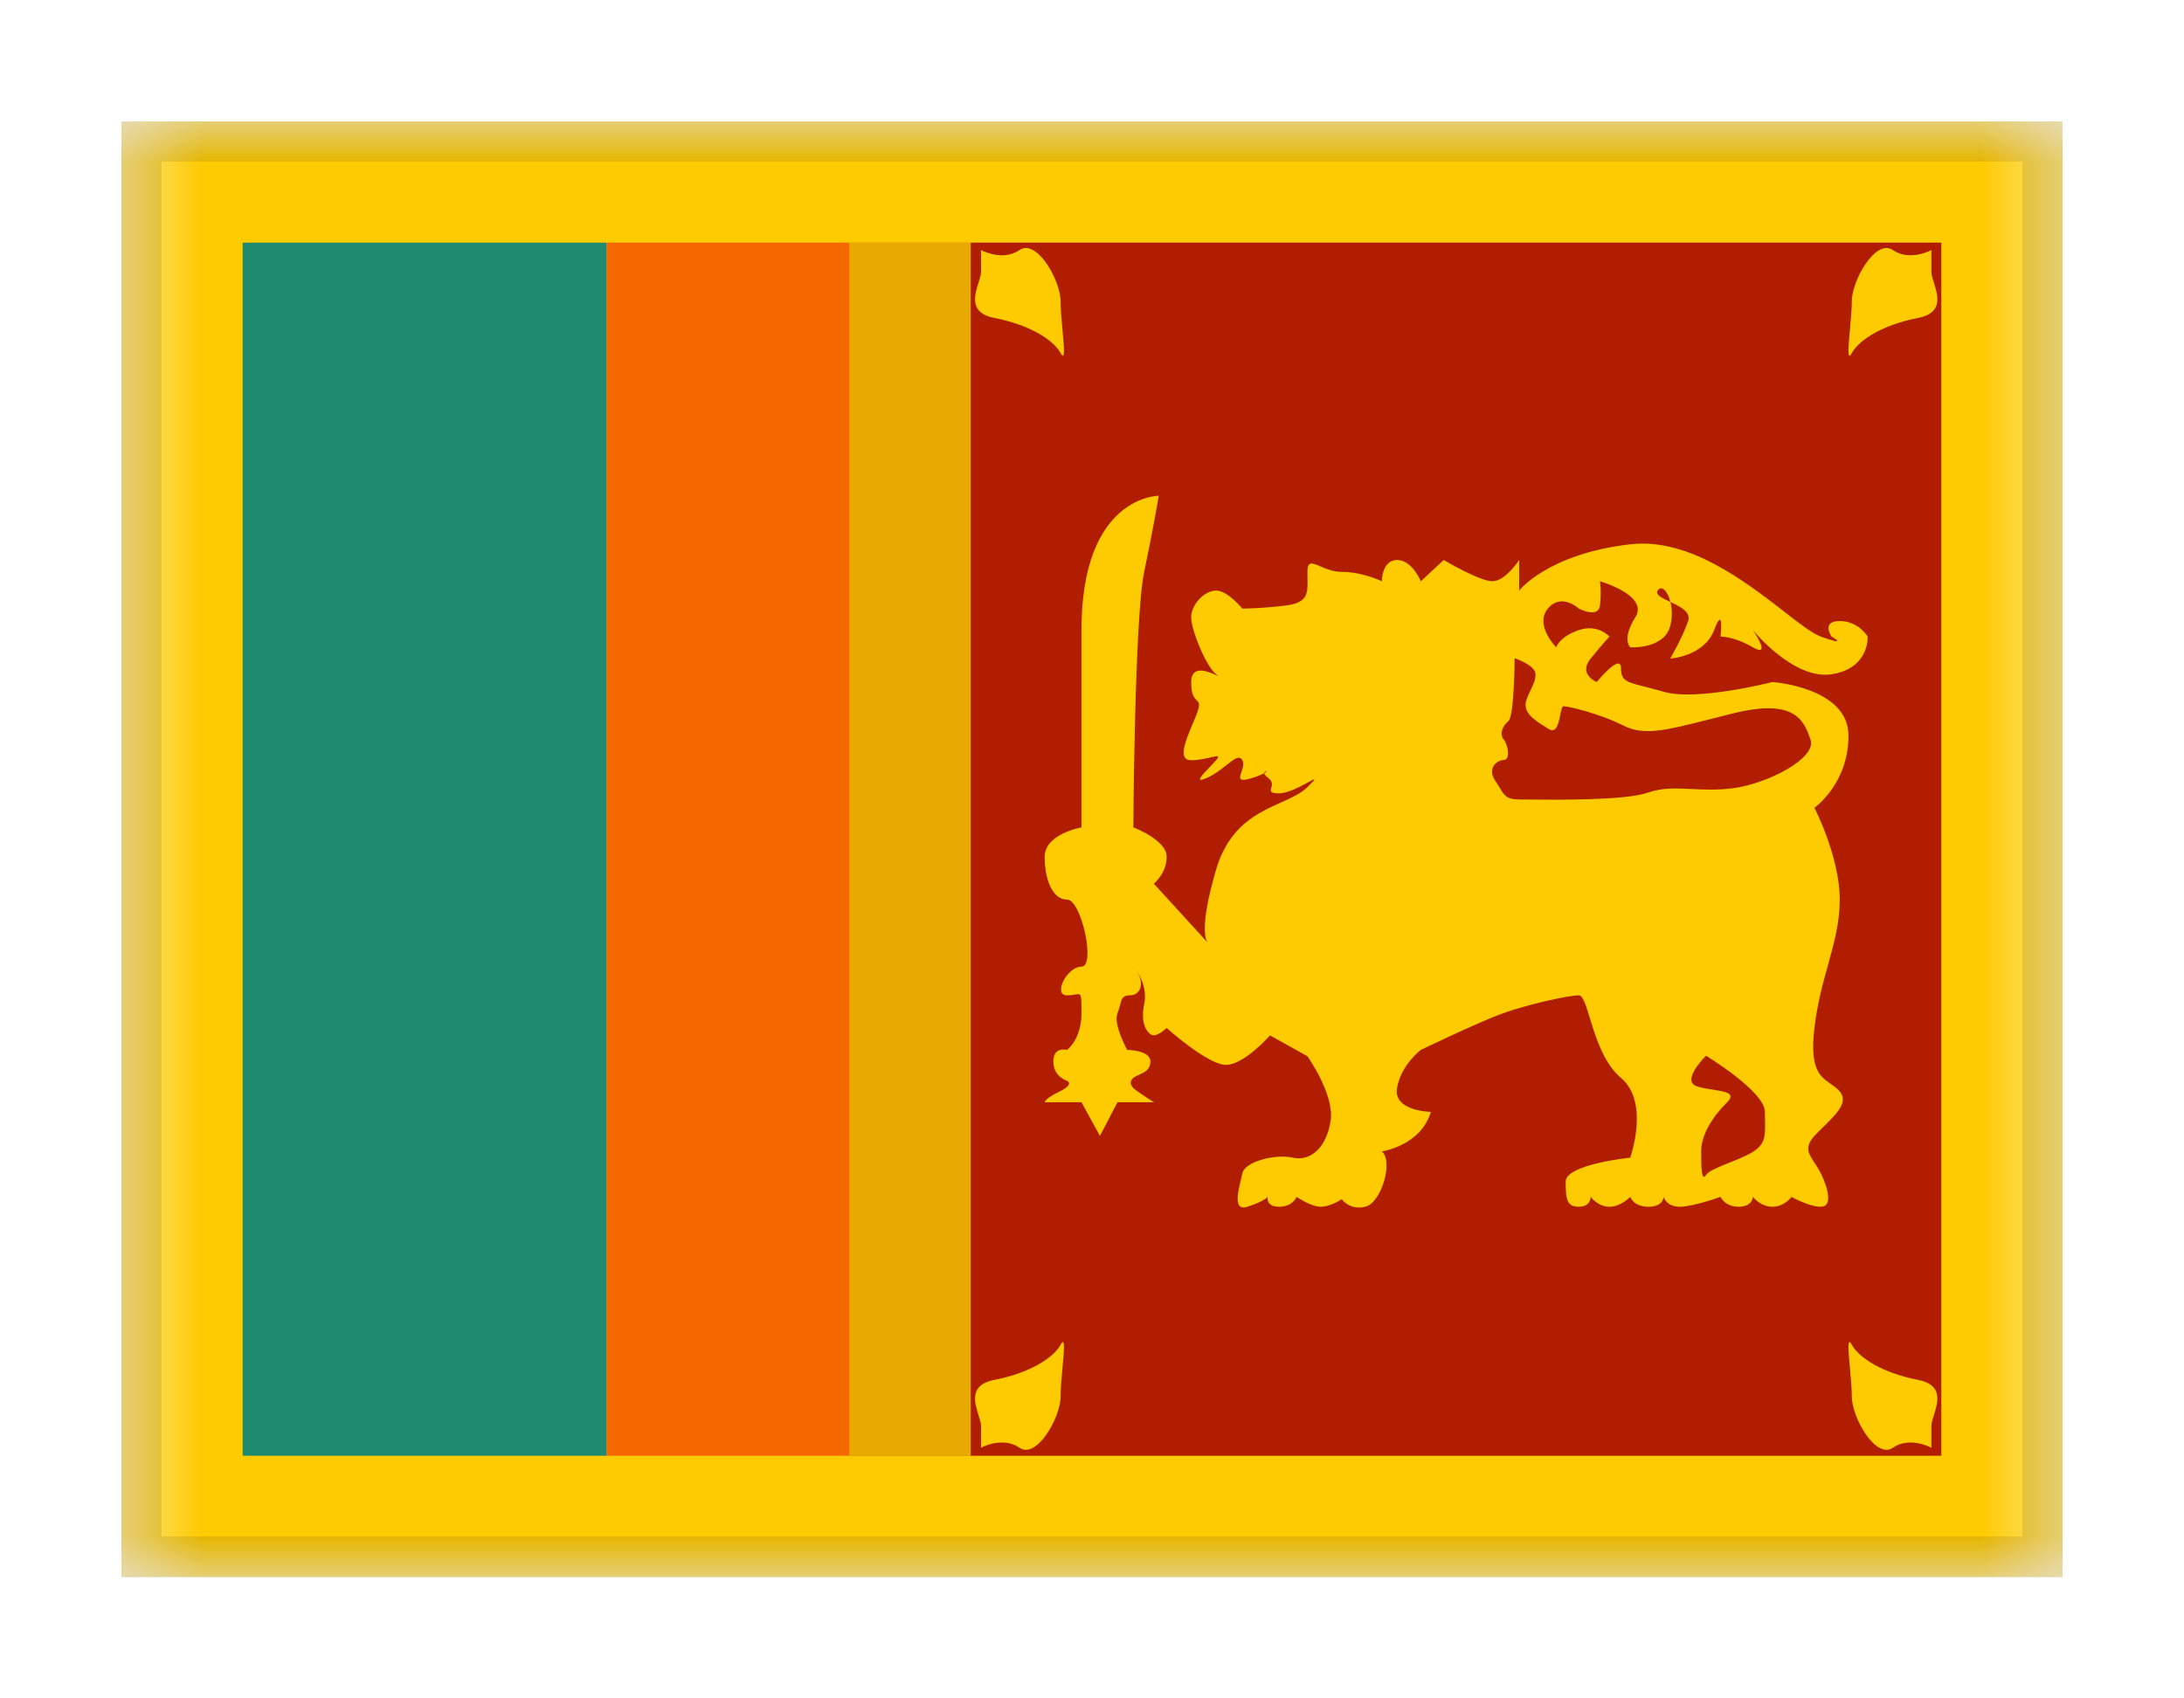 <svg viewBox="0 0 27 21" fill="none" xmlns="http://www.w3.org/2000/svg">
<g filter="url(#filter0_dd_701_22021)">
<g clip-path="url(#clip0_701_22021)">
<mask id="mask0_701_22021" style="mask-type:alpha" maskUnits="userSpaceOnUse" x="1" y="1" width="25" height="18">
<rect x="1.5" y="1" width="24" height="18" fill="white"/>
</mask>
<g mask="url(#mask0_701_22021)">
<path fill-rule="evenodd" clip-rule="evenodd" d="M1.5 1H25.5V19H1.5V1Z" fill="#FECA00"/>
<rect x="3" y="2.5" width="4.5" height="15" fill="#1F8A6E"/>
<rect x="7.5" y="2.5" width="4.5" height="15" fill="#F56800"/>
<rect x="12" y="2.5" width="12" height="15" fill="#B01D00"/>
<rect x="10.5" y="2.5" width="1.5" height="15" fill="#E8AA00"/>
<path fill-rule="evenodd" clip-rule="evenodd" d="M14.325 5.63C14.325 5.63 13.37 5.627 13.37 7.291V9.73C13.37 9.73 12.915 9.811 12.915 10.093C12.915 10.376 13.012 10.623 13.191 10.623C13.37 10.623 13.549 11.452 13.37 11.452C13.191 11.452 13.012 11.807 13.191 11.807C13.234 11.807 13.266 11.802 13.291 11.797C13.37 11.783 13.37 11.783 13.37 12.029C13.37 12.352 13.191 12.482 13.191 12.482C13.191 12.482 13.022 12.435 13.022 12.625C13.022 12.815 13.191 12.863 13.191 12.863C13.191 12.863 13.287 12.905 13.101 12.995C12.915 13.085 12.915 13.129 12.915 13.129H13.37L13.598 13.545L13.815 13.129H14.264C14.264 13.129 14.038 12.984 14.011 12.954C13.985 12.923 13.953 12.879 14.011 12.828C14.028 12.814 14.053 12.802 14.08 12.79C14.146 12.761 14.222 12.726 14.222 12.625C14.222 12.482 13.935 12.482 13.935 12.482C13.935 12.482 13.76 12.166 13.815 12.029C13.83 11.99 13.839 11.956 13.847 11.926C13.866 11.851 13.877 11.807 13.971 11.807C14.101 11.807 14.176 11.643 14.011 11.452C14.011 11.452 14.2 11.655 14.145 11.919C14.089 12.182 14.203 12.302 14.264 12.302C14.325 12.302 14.423 12.211 14.423 12.211C14.423 12.211 14.932 12.667 15.156 12.667C15.38 12.667 15.701 12.302 15.701 12.302L16.163 12.56C16.163 12.56 16.5 13.033 16.45 13.358C16.401 13.683 16.208 13.864 15.982 13.814C15.755 13.764 15.387 13.867 15.359 14.007C15.355 14.028 15.349 14.054 15.342 14.082C15.303 14.242 15.245 14.48 15.422 14.421C15.632 14.352 15.672 14.299 15.672 14.299C15.672 14.299 15.645 14.421 15.813 14.421C15.982 14.421 16.03 14.299 16.03 14.299C16.03 14.299 16.205 14.421 16.328 14.421C16.45 14.421 16.588 14.327 16.588 14.327C16.588 14.327 16.678 14.467 16.878 14.421C17.078 14.375 17.229 13.854 17.083 13.737C17.083 13.737 17.566 13.667 17.689 13.248C17.689 13.248 17.223 13.241 17.271 12.954C17.319 12.667 17.565 12.482 17.565 12.482C17.565 12.482 18.275 12.139 18.58 12.029C18.885 11.919 19.392 11.807 19.518 11.807C19.569 11.807 19.606 11.927 19.655 12.089C19.727 12.324 19.827 12.65 20.04 12.828C20.399 13.129 20.154 13.814 20.154 13.814C20.154 13.814 19.356 13.895 19.356 14.111C19.356 14.327 19.369 14.421 19.518 14.421C19.668 14.421 19.665 14.299 19.665 14.299C19.665 14.299 19.753 14.421 19.897 14.421C20.04 14.421 20.154 14.299 20.154 14.299C20.154 14.299 20.192 14.421 20.38 14.421C20.567 14.421 20.566 14.299 20.566 14.299C20.566 14.299 20.6 14.421 20.765 14.421C20.931 14.421 21.27 14.299 21.27 14.299C21.27 14.299 21.324 14.421 21.495 14.421C21.667 14.421 21.671 14.299 21.671 14.299C21.671 14.299 21.763 14.421 21.912 14.421C22.061 14.421 22.148 14.299 22.148 14.299C22.148 14.299 22.362 14.421 22.51 14.421C22.657 14.421 22.604 14.2 22.51 14.007C22.486 13.958 22.458 13.916 22.433 13.878C22.358 13.766 22.304 13.685 22.431 13.545C22.467 13.506 22.508 13.466 22.549 13.426L22.549 13.426C22.702 13.276 22.857 13.126 22.744 12.995C22.71 12.956 22.671 12.929 22.631 12.901C22.502 12.812 22.37 12.72 22.431 12.211C22.467 11.906 22.536 11.658 22.6 11.428L22.6 11.428C22.675 11.157 22.744 10.91 22.744 10.623C22.744 10.093 22.431 9.488 22.431 9.488C22.431 9.488 22.852 9.194 22.852 8.596C22.852 7.998 21.912 7.933 21.912 7.933C21.912 7.933 20.978 8.173 20.566 8.053C20.473 8.026 20.395 8.006 20.331 7.99L20.331 7.99C20.108 7.934 20.04 7.917 20.04 7.763C20.04 7.564 19.74 7.933 19.74 7.933C19.74 7.933 19.505 7.838 19.665 7.643C19.824 7.448 19.897 7.371 19.897 7.371C19.897 7.371 19.756 7.21 19.518 7.291C19.28 7.371 19.238 7.504 19.238 7.504C19.238 7.504 18.967 7.227 19.136 7.025C19.305 6.824 19.518 7.025 19.518 7.025C19.518 7.025 19.761 7.152 19.78 6.986C19.8 6.819 19.78 6.687 19.78 6.687C19.78 6.687 20.389 6.861 20.217 7.133C20.045 7.405 20.154 7.504 20.154 7.504C20.154 7.504 20.573 7.53 20.648 7.241C20.677 7.132 20.672 7.026 20.651 6.943C20.772 7 20.908 7.067 20.87 7.179C20.8 7.384 20.648 7.643 20.648 7.643C20.648 7.643 21.066 7.618 21.191 7.291C21.316 6.963 21.27 7.371 21.27 7.371C21.27 7.371 21.431 7.365 21.671 7.504C21.912 7.643 21.671 7.291 21.671 7.291C21.671 7.291 22.171 7.91 22.643 7.837C23.116 7.763 23.089 7.371 23.089 7.371C23.089 7.371 22.977 7.179 22.744 7.179C22.51 7.179 22.643 7.371 22.643 7.371C22.643 7.371 22.871 7.501 22.51 7.371C22.405 7.333 22.249 7.212 22.055 7.061C21.579 6.692 20.877 6.146 20.154 6.23C19.136 6.347 18.781 6.802 18.781 6.802V6.424C18.781 6.424 18.61 6.687 18.45 6.687C18.291 6.687 17.848 6.424 17.848 6.424L17.565 6.687C17.565 6.687 17.459 6.424 17.271 6.424C17.083 6.424 17.083 6.687 17.083 6.687C17.083 6.687 16.847 6.571 16.588 6.571C16.481 6.571 16.39 6.532 16.321 6.502C16.22 6.459 16.163 6.434 16.163 6.571C16.163 6.598 16.163 6.625 16.164 6.65C16.168 6.835 16.171 6.951 15.902 6.986C15.596 7.025 15.359 7.025 15.359 7.025C15.359 7.025 15.176 6.802 15.034 6.802C14.891 6.802 14.726 6.975 14.726 7.133C14.726 7.291 14.911 7.74 15.034 7.837C15.066 7.862 15.06 7.859 15.033 7.847C14.96 7.813 14.726 7.705 14.726 7.933C14.726 8.089 14.765 8.129 14.793 8.157C14.821 8.185 14.839 8.203 14.802 8.308C14.786 8.352 14.765 8.403 14.742 8.456C14.656 8.661 14.556 8.9 14.726 8.9C14.818 8.9 14.905 8.879 14.967 8.865L14.967 8.865C15.049 8.846 15.087 8.837 15.034 8.9C15.012 8.925 14.983 8.955 14.955 8.985C14.857 9.088 14.755 9.194 14.93 9.114C15.022 9.071 15.1 9.01 15.164 8.959L15.164 8.959C15.257 8.885 15.322 8.834 15.359 8.9C15.383 8.941 15.364 8.996 15.348 9.043C15.321 9.122 15.301 9.179 15.498 9.114C15.567 9.091 15.607 9.073 15.63 9.06C15.631 9.073 15.642 9.091 15.672 9.114C15.739 9.162 15.726 9.208 15.716 9.243C15.705 9.283 15.698 9.309 15.813 9.309C15.924 9.309 16.079 9.223 16.172 9.173L16.172 9.173C16.261 9.124 16.291 9.107 16.163 9.233C16.082 9.312 15.965 9.364 15.835 9.423C15.546 9.553 15.193 9.712 15.034 10.254C14.818 10.986 14.914 11.136 14.929 11.154L14.264 10.426C14.264 10.426 14.423 10.302 14.423 10.093C14.423 9.885 14.011 9.73 14.011 9.73C14.011 9.73 14.026 7.137 14.145 6.571C14.264 6.005 14.325 5.63 14.325 5.63ZM15.651 9.036C15.643 9.036 15.629 9.044 15.63 9.06C15.659 9.044 15.658 9.036 15.651 9.036ZM20.651 6.943L20.642 6.939C20.545 6.893 20.461 6.854 20.494 6.802C20.539 6.73 20.617 6.806 20.651 6.943ZM21.091 12.554C21.091 12.554 20.776 12.863 20.976 12.931C21.037 12.952 21.11 12.963 21.179 12.974C21.337 12.998 21.467 13.019 21.347 13.135C21.176 13.303 21.031 13.529 21.031 13.735C21.031 13.941 21.036 14.115 21.091 14.028C21.121 13.98 21.246 13.93 21.38 13.876C21.49 13.832 21.606 13.785 21.682 13.735C21.826 13.64 21.824 13.537 21.82 13.352C21.82 13.32 21.819 13.286 21.819 13.248C21.819 12.995 21.091 12.554 21.091 12.554ZM18.647 8.417C18.721 8.359 18.725 7.639 18.725 7.639C18.725 7.639 18.983 7.724 18.983 7.837C18.983 7.907 18.963 7.947 18.934 8.008C18.916 8.044 18.895 8.088 18.872 8.151C18.815 8.306 18.969 8.403 19.112 8.493C19.123 8.5 19.134 8.506 19.145 8.513C19.241 8.575 19.269 8.441 19.29 8.337C19.301 8.28 19.311 8.232 19.33 8.232C19.382 8.232 19.772 8.321 20.066 8.47C20.323 8.6 20.574 8.536 21.15 8.39C21.234 8.368 21.325 8.345 21.424 8.321C22.201 8.128 22.303 8.417 22.383 8.645C22.462 8.873 21.859 9.189 21.424 9.246C21.233 9.271 21.067 9.263 20.915 9.256C20.721 9.246 20.548 9.238 20.371 9.301C20.094 9.399 19.227 9.389 18.889 9.386C18.842 9.385 18.806 9.385 18.782 9.385C18.627 9.385 18.597 9.336 18.538 9.237C18.523 9.212 18.506 9.184 18.485 9.153C18.38 8.998 18.508 8.897 18.591 8.897C18.674 8.897 18.647 8.715 18.591 8.645C18.534 8.575 18.574 8.476 18.647 8.417Z" fill="#FECA00"/>
<path fill-rule="evenodd" clip-rule="evenodd" d="M12.128 2.592V2.862C12.128 2.896 12.114 2.941 12.098 2.992C12.047 3.154 11.978 3.371 12.295 3.432C12.711 3.512 13.018 3.694 13.112 3.866C13.172 3.976 13.155 3.793 13.135 3.577C13.124 3.455 13.112 3.324 13.112 3.229C13.112 2.963 12.814 2.446 12.604 2.592C12.393 2.737 12.128 2.592 12.128 2.592ZM12.128 17.13V17.401C12.128 17.401 12.393 17.255 12.604 17.401C12.814 17.547 13.112 17.03 13.112 16.764C13.112 16.669 13.124 16.537 13.135 16.416C13.155 16.2 13.172 16.017 13.112 16.127C13.018 16.299 12.711 16.481 12.295 16.561C11.978 16.622 12.047 16.839 12.098 17.001C12.114 17.052 12.128 17.097 12.128 17.13ZM23.877 17.13V17.401C23.877 17.401 23.612 17.255 23.401 17.401C23.191 17.547 22.893 17.03 22.893 16.764C22.893 16.669 22.881 16.537 22.87 16.416C22.85 16.2 22.834 16.017 22.893 16.127C22.987 16.299 23.294 16.481 23.71 16.561C24.027 16.622 23.958 16.839 23.907 17.001C23.891 17.052 23.877 17.097 23.877 17.13ZM23.877 2.862V2.592C23.877 2.592 23.612 2.737 23.401 2.592C23.191 2.446 22.893 2.963 22.893 3.229C22.893 3.324 22.881 3.455 22.87 3.577C22.85 3.793 22.834 3.976 22.893 3.866C22.987 3.694 23.294 3.512 23.71 3.432C24.027 3.371 23.958 3.154 23.907 2.992C23.891 2.941 23.877 2.896 23.877 2.862Z" fill="#FECA00"/>
</g>
</g>
<rect x="1.75" y="1.25" width="23.5" height="17.5" stroke="black" stroke-opacity="0.1" stroke-width="0.5" shape-rendering="crispEdges"/>
</g>
<defs>
<filter id="filter0_dd_701_22021" x="0" y="0" width="27" height="21" filterUnits="userSpaceOnUse" color-interpolation-filters="sRGB">
<feFlood flood-opacity="0" result="BackgroundImageFix"/>
<feColorMatrix in="SourceAlpha" type="matrix" values="0 0 0 0 0 0 0 0 0 0 0 0 0 0 0 0 0 0 127 0" result="hardAlpha"/>
<feOffset dy="0.5"/>
<feGaussianBlur stdDeviation="0.75"/>
<feComposite in2="hardAlpha" operator="out"/>
<feColorMatrix type="matrix" values="0 0 0 0 0 0 0 0 0 0 0 0 0 0 0 0 0 0 0.1 0"/>
<feBlend mode="multiply" in2="BackgroundImageFix" result="effect1_dropShadow_701_22021"/>
<feColorMatrix in="SourceAlpha" type="matrix" values="0 0 0 0 0 0 0 0 0 0 0 0 0 0 0 0 0 0 127 0" result="hardAlpha"/>
<feOffset/>
<feGaussianBlur stdDeviation="0.5"/>
<feComposite in2="hardAlpha" operator="out"/>
<feColorMatrix type="matrix" values="0 0 0 0 0 0 0 0 0 0 0 0 0 0 0 0 0 0 0.11 0"/>
<feBlend mode="multiply" in2="effect1_dropShadow_701_22021" result="effect2_dropShadow_701_22021"/>
<feBlend mode="normal" in="SourceGraphic" in2="effect2_dropShadow_701_22021" result="shape"/>
</filter>
<clipPath id="clip0_701_22021">
<rect x="1.5" y="1" width="24" height="18" fill="white"/>
</clipPath>
</defs>
</svg>